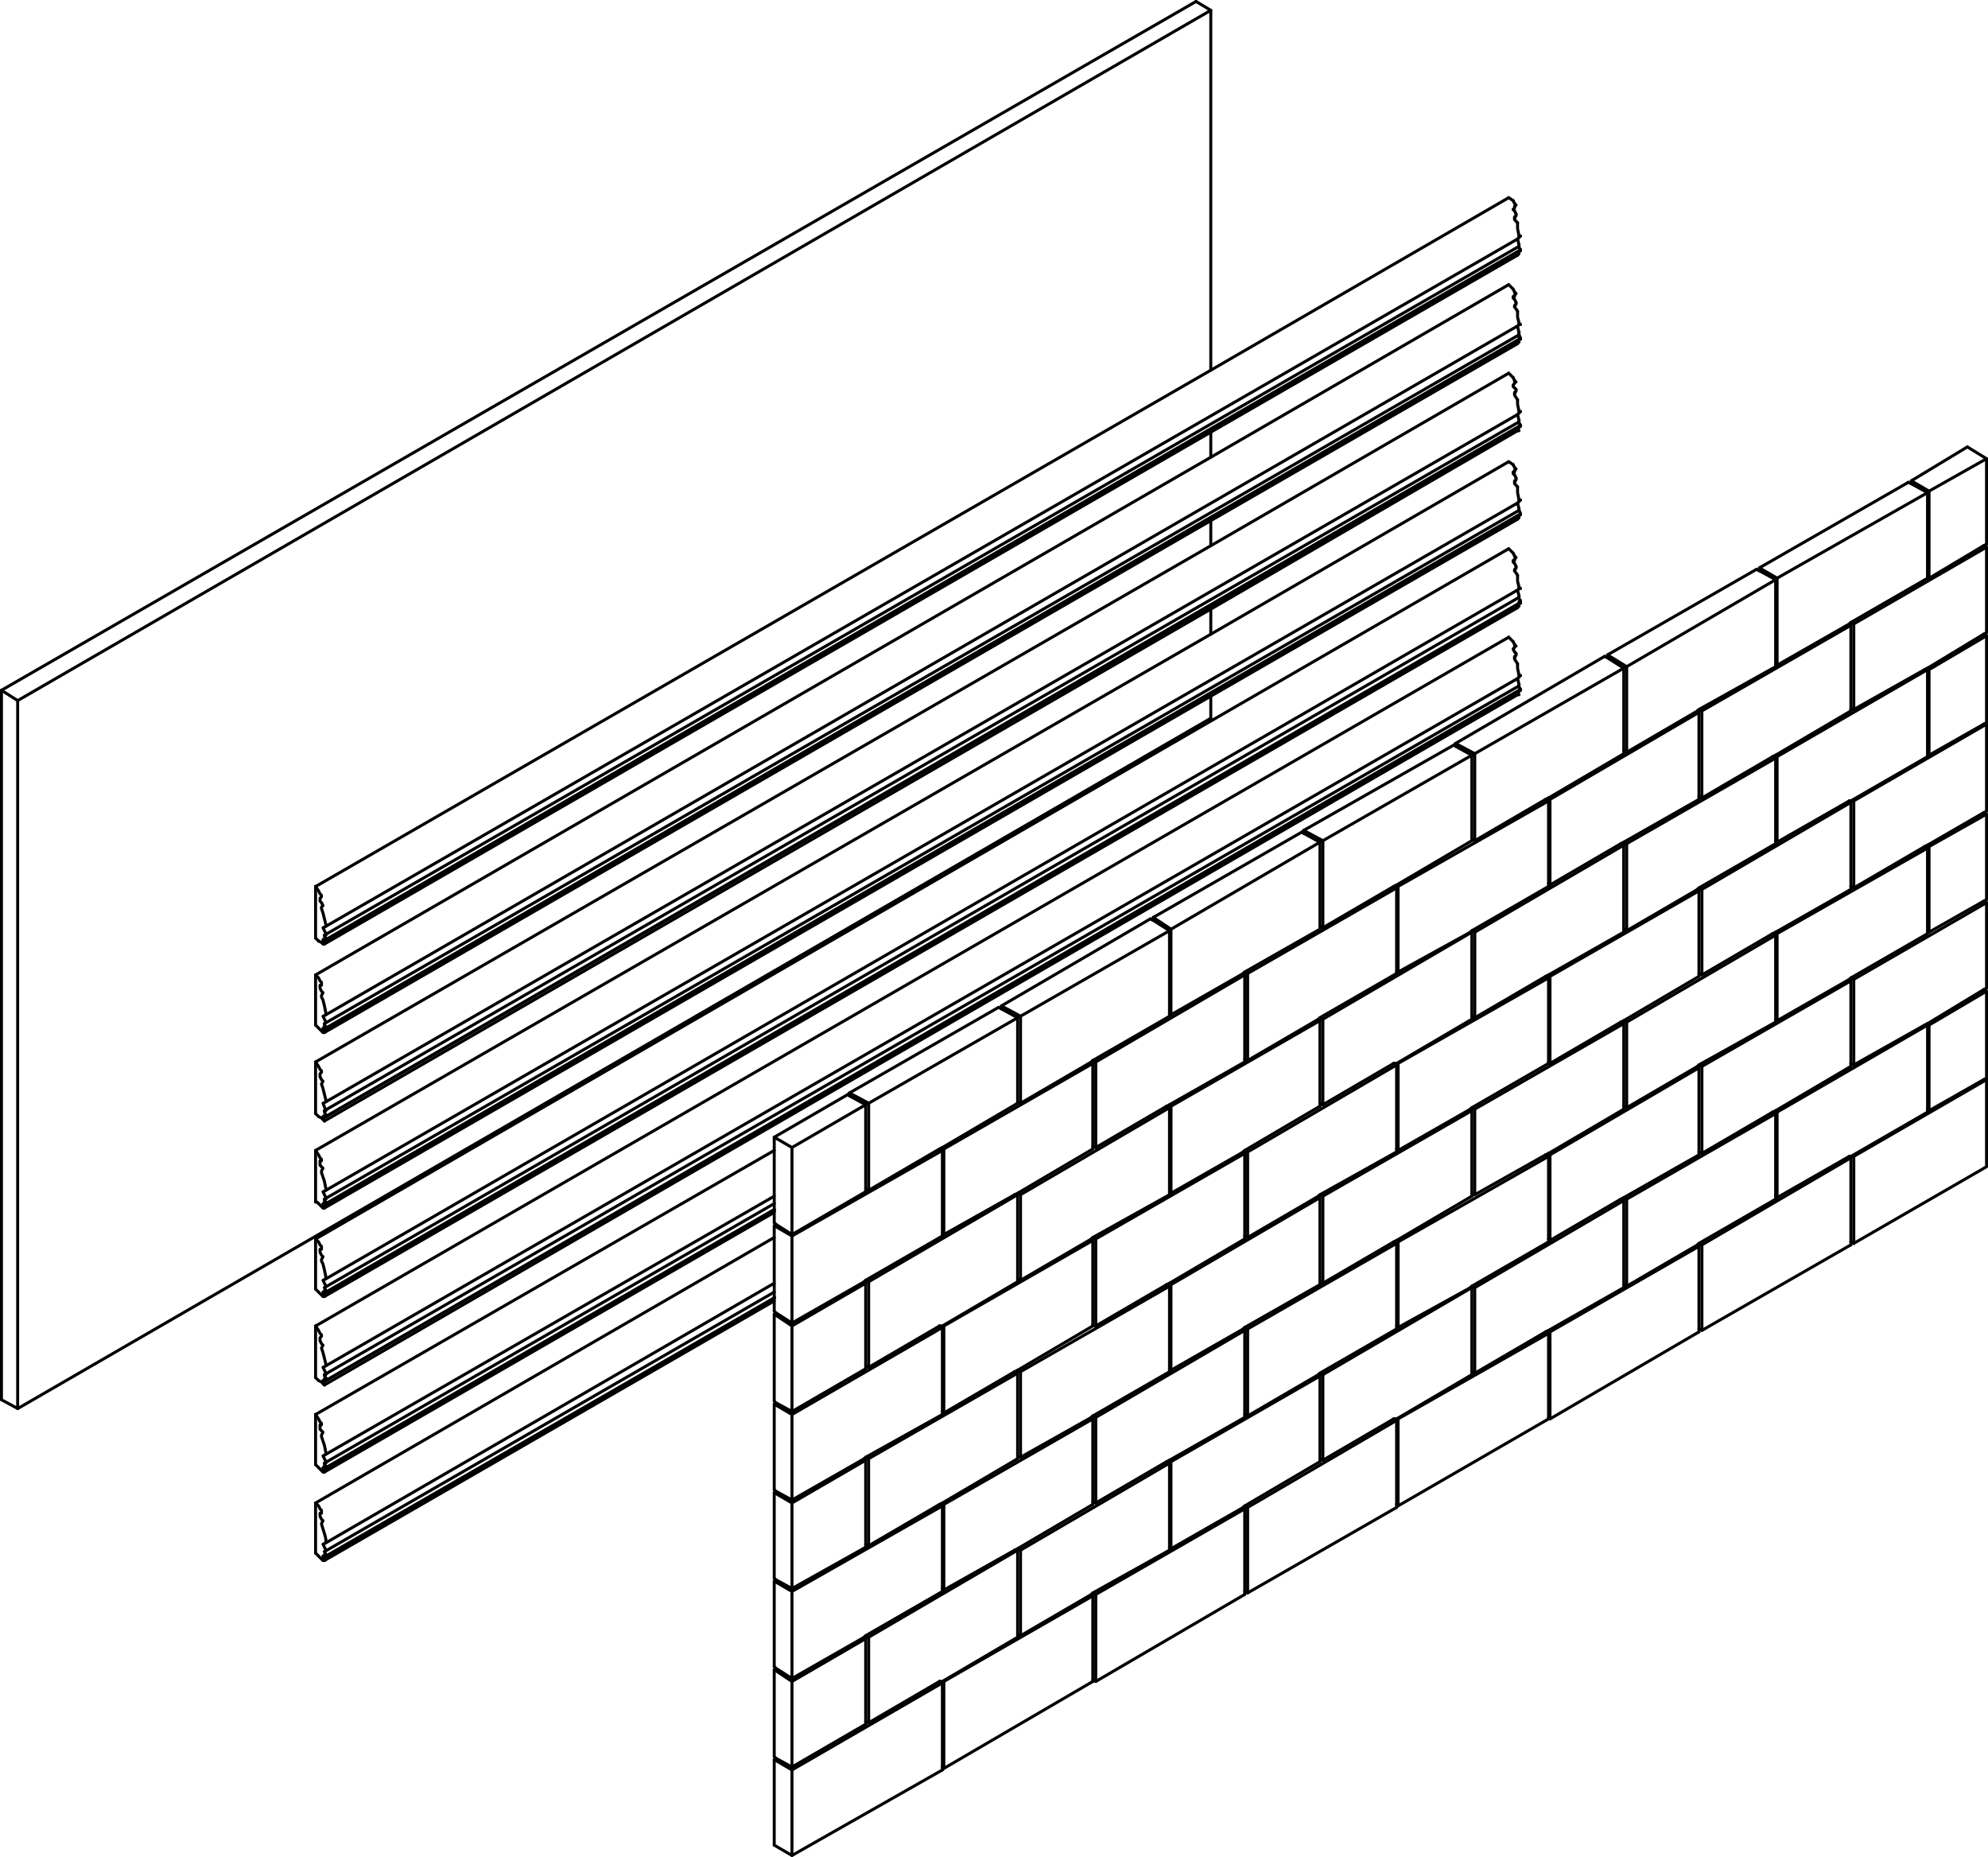 <svg id="tile_ex" data-name="tile ex" xmlns="http://www.w3.org/2000/svg" viewBox="0 0 354.34 330.95"><defs><style>.cls-1{fill:none;stroke:#000;stroke-linecap:round;stroke-linejoin:round;stroke-width:0.53px;}</style></defs><line class="cls-1" x1="141.16" y1="267.33" x2="141.16" y2="252.09"/><polyline class="cls-1" points="167.45 236.31 167.97 236.58 141.16 252.09"/><polyline class="cls-1" points="138 265.49 138 250.25 141.16 252.09"/><line class="cls-1" x1="138.27" y1="249.98" x2="138.01" y2="250.25"/><line class="cls-1" x1="195.31" y1="236.31" x2="195.31" y2="220.8"/><polyline class="cls-1" points="221.6 205.29 221.86 205.56 195.31 220.8"/><line class="cls-1" x1="194.78" y1="236.05" x2="195.31" y2="236.31"/><line class="cls-1" x1="194.78" y1="220.54" x2="195.31" y2="220.8"/><line class="cls-1" x1="168.23" y1="251.82" x2="168.23" y2="236.31"/><polyline class="cls-1" points="194.52 220.8 194.78 221.07 168.24 236.31"/><line class="cls-1" x1="167.97" y1="251.56" x2="168.23" y2="251.82"/><line class="cls-1" x1="167.97" y1="236.31" x2="168.23" y2="236.31"/><line class="cls-1" x1="276.27" y1="189.52" x2="276.27" y2="174.01"/><polyline class="cls-1" points="302.56 158.5 302.82 158.77 276.27 174.01"/><line class="cls-1" x1="276.01" y1="189.26" x2="276.27" y2="189.52"/><line class="cls-1" x1="276.01" y1="173.75" x2="276.27" y2="174.01"/><line class="cls-1" x1="222.38" y1="220.54" x2="222.38" y2="205.3"/><polyline class="cls-1" points="248.41 189.52 248.93 189.79 222.38 205.3"/><line class="cls-1" x1="221.86" y1="220.28" x2="222.38" y2="220.54"/><line class="cls-1" x1="221.86" y1="205.03" x2="222.38" y2="205.3"/><line class="cls-1" x1="330.42" y1="158.24" x2="330.42" y2="142.73"/><polyline class="cls-1" points="353.55 129.06 354.08 129.06 330.42 142.73"/><line class="cls-1" x1="354.08" y1="144.57" x2="354.08" y2="129.07"/><line class="cls-1" x1="329.9" y1="157.98" x2="330.42" y2="158.24"/><line class="cls-1" x1="329.9" y1="142.73" x2="330.42" y2="142.73"/><line class="cls-1" x1="249.2" y1="205.03" x2="249.2" y2="189.52"/><polyline class="cls-1" points="275.48 174.01 276.01 174.28 249.2 189.52"/><line class="cls-1" x1="248.93" y1="204.77" x2="249.2" y2="205.03"/><line class="cls-1" x1="248.93" y1="189.52" x2="249.2" y2="189.52"/><line class="cls-1" x1="303.35" y1="173.75" x2="303.35" y2="158.51"/><polyline class="cls-1" points="329.63 142.73 329.9 143 303.35 158.51"/><line class="cls-1" x1="302.82" y1="173.49" x2="303.35" y2="173.75"/><line class="cls-1" x1="302.82" y1="158.24" x2="303.35" y2="158.51"/><line class="cls-1" x1="316.75" y1="150.09" x2="316.75" y2="134.85"/><polyline class="cls-1" points="343.04 119.34 343.56 119.34 316.75 134.85"/><line class="cls-1" x1="316.49" y1="149.83" x2="316.75" y2="150.09"/><line class="cls-1" x1="316.49" y1="134.59" x2="316.75" y2="134.85"/><line class="cls-1" x1="262.87" y1="181.38" x2="262.87" y2="166.13"/><polyline class="cls-1" points="288.89 150.36 289.42 150.62 262.87 166.13"/><line class="cls-1" x1="262.34" y1="181.11" x2="262.87" y2="181.38"/><line class="cls-1" x1="262.34" y1="165.87" x2="262.87" y2="166.13"/><line class="cls-1" x1="235.79" y1="196.88" x2="235.79" y2="181.64"/><polyline class="cls-1" points="262.08 166.13 262.34 166.13 235.79 181.64"/><line class="cls-1" x1="235.26" y1="196.62" x2="235.79" y2="196.88"/><line class="cls-1" x1="235.26" y1="181.38" x2="235.79" y2="181.64"/><line class="cls-1" x1="208.72" y1="212.66" x2="208.72" y2="197.15"/><polyline class="cls-1" points="235 181.64 235.26 181.9 208.72 197.15"/><line class="cls-1" x1="208.45" y1="212.39" x2="208.72" y2="212.66"/><line class="cls-1" x1="208.45" y1="196.88" x2="208.72" y2="197.15"/><line class="cls-1" x1="181.9" y1="228.17" x2="181.9" y2="212.92"/><polyline class="cls-1" points="207.93 197.15 208.45 197.41 181.9 212.92"/><line class="cls-1" x1="181.38" y1="227.9" x2="181.9" y2="228.17"/><line class="cls-1" x1="181.38" y1="212.66" x2="181.9" y2="212.92"/><line class="cls-1" x1="289.94" y1="165.87" x2="289.94" y2="150.36"/><polyline class="cls-1" points="315.96 134.85 316.49 135.11 289.94 150.36"/><line class="cls-1" x1="289.42" y1="165.6" x2="289.94" y2="165.87"/><line class="cls-1" x1="289.42" y1="150.1" x2="289.94" y2="150.36"/><line class="cls-1" x1="343.83" y1="134.59" x2="343.83" y2="119.34"/><polyline class="cls-1" points="353.55 113.03 354.08 113.3 343.83 119.34"/><line class="cls-1" x1="354.08" y1="128.8" x2="354.08" y2="113.29"/><line class="cls-1" x1="343.56" y1="134.32" x2="343.83" y2="134.59"/><line class="cls-1" x1="343.56" y1="119.08" x2="343.83" y2="119.34"/><line class="cls-1" x1="141.16" y1="251.56" x2="141.16" y2="236.31"/><polyline class="cls-1" points="154.04 228.43 154.3 228.69 141.16 236.31"/><line class="cls-1" x1="138" y1="249.72" x2="138" y2="234.21"/><line class="cls-1" x1="141.16" y1="251.56" x2="154.3" y2="243.94"/><polyline class="cls-1" points="141.16 236.31 138 234.21 138.27 233.95"/><line class="cls-1" x1="154.83" y1="243.67" x2="154.83" y2="228.43"/><polyline class="cls-1" points="180.85 212.92 181.38 212.92 154.83 228.43"/><line class="cls-1" x1="154.3" y1="243.41" x2="154.83" y2="243.68"/><line class="cls-1" x1="154.3" y1="228.17" x2="154.83" y2="228.43"/><line class="cls-1" x1="57.83" y1="262.34" x2="57.57" y2="262.34"/><polyline class="cls-1" points="56.78 261.55 57.3 262.08 57.57 262.34"/><polyline class="cls-1" points="57.83 262.34 57.57 261.81 57.57 261.55 57.83 261.55"/><polyline class="cls-1" points="58.09 261.55 58.09 261.29 57.83 261.02 57.83 260.76 58.09 260.76 58.09 260.5 57.57 259.45 58.09 259.18 58.09 258.92 57.83 257.61 57.57 256.82 57.3 256.03 57.3 255.77 57.57 255.24 57.3 254.98 57.04 254.72 57.04 253.93 57.3 253.93 57.3 253.66 57.04 253.4 56.78 252.88 56.25 252.09"/><polyline class="cls-1" points="56.25 261.02 56.52 261.29 56.78 261.55"/><line class="cls-1" x1="58.09" y1="259.18" x2="138" y2="213.18"/><line class="cls-1" x1="57.83" y1="260.76" x2="138" y2="214.5"/><line class="cls-1" x1="58.09" y1="261.55" x2="138" y2="215.55"/><line class="cls-1" x1="57.83" y1="261.55" x2="57.83" y2="261.29"/><line class="cls-1" x1="58.09" y1="261.81" x2="138" y2="215.81"/><line class="cls-1" x1="57.83" y1="262.34" x2="138" y2="216.07"/><line class="cls-1" x1="56.25" y1="252.09" x2="138" y2="205.03"/><line class="cls-1" x1="269.96" y1="85.96" x2="269.96" y2="85.69"/><line class="cls-1" x1="270.22" y1="85.17" x2="270.22" y2="85.43"/><line class="cls-1" x1="269.7" y1="82.8" x2="269.96" y2="83.33"/><polyline class="cls-1" points="269.96 83.85 270.23 83.59 269.96 83.33"/><line class="cls-1" x1="269.7" y1="84.38" x2="269.96" y2="84.64"/><line class="cls-1" x1="57.83" y1="215.29" x2="57.57" y2="215.29"/><polyline class="cls-1" points="269.96 85.96 269.96 86.22 270.49 86.75"/><line class="cls-1" x1="270.75" y1="89.11" x2="271.01" y2="89.11"/><polyline class="cls-1" points="56.78 214.5 57.3 215.02 57.57 215.29"/><line class="cls-1" x1="270.75" y1="90.69" x2="270.75" y2="90.95"/><polyline class="cls-1" points="57.83 215.28 57.57 215.02 57.57 214.5 57.83 214.5"/><polyline class="cls-1" points="58.09 214.5 58.09 214.23 57.83 213.97 57.83 213.71 58.09 213.71 58.09 213.44 57.57 212.39 58.09 212.13 58.09 211.87 57.83 210.55 57.57 209.76 57.3 208.98 57.3 208.71 57.57 208.19 57.3 207.93 57.04 207.66 57.04 206.87 57.3 206.87 57.3 206.61 57.04 206.35 56.78 205.82 56.25 205.03"/><polyline class="cls-1" points="56.25 214.23 56.52 214.23 56.78 214.5"/><polyline class="cls-1" points="270.49 86.75 270.49 87.8 270.75 89.11"/><line class="cls-1" x1="271.01" y1="89.11" x2="270.75" y2="89.37"/><line class="cls-1" x1="269.96" y1="84.64" x2="270.22" y2="85.17"/><line class="cls-1" x1="270.49" y1="89.64" x2="270.75" y2="90.69"/><line class="cls-1" x1="268.91" y1="82.28" x2="269.7" y2="82.8"/><polyline class="cls-1" points="269.96 83.85 269.96 84.12 269.7 84.12 269.7 84.38"/><line class="cls-1" x1="270.22" y1="85.43" x2="269.96" y2="85.96"/><polyline class="cls-1" points="270.75 90.95 271.01 91.48 271.01 91.74"/><polyline class="cls-1" points="270.49 92 270.75 92.27 270.49 92.53"/><line class="cls-1" x1="57.83" y1="214.5" x2="57.83" y2="214.23"/><line class="cls-1" x1="0.26" y1="123.02" x2="0.26" y2="249.46"/><line class="cls-1" x1="215.81" y1="128.01" x2="215.81" y2="124.07"/><line class="cls-1" x1="215.81" y1="113.03" x2="215.81" y2="108.56"/><line class="cls-1" x1="215.81" y1="97.26" x2="215.81" y2="92.79"/><line class="cls-1" x1="215.81" y1="81.49" x2="215.81" y2="77.02"/><line class="cls-1" x1="215.81" y1="65.98" x2="215.81" y2="1.84"/><polyline class="cls-1" points="0.26 123.02 3.15 124.86 3.15 251.03 0.26 249.46"/><line class="cls-1" x1="3.15" y1="251.04" x2="215.81" y2="128.01"/><line class="cls-1" x1="213.18" y1="0.26" x2="0.26" y2="123.02"/><polyline class="cls-1" points="3.15 124.86 215.81 1.84 213.18 0.26"/><line class="cls-1" x1="141.16" y1="299.14" x2="141.16" y2="283.63"/><polyline class="cls-1" points="167.44 268.12 167.97 268.38 141.16 283.63"/><polyline class="cls-1" points="138 297.04 138 281.79 141.16 283.63"/><line class="cls-1" x1="138.27" y1="281.53" x2="138" y2="281.79"/><line class="cls-1" x1="195.31" y1="267.86" x2="195.31" y2="252.61"/><polyline class="cls-1" points="221.59 236.84 221.86 237.1 195.31 252.61"/><line class="cls-1" x1="194.78" y1="267.6" x2="195.31" y2="267.86"/><line class="cls-1" x1="194.78" y1="252.35" x2="195.31" y2="252.61"/><line class="cls-1" x1="168.23" y1="283.37" x2="168.23" y2="268.12"/><polyline class="cls-1" points="194.52 252.61 194.78 252.88 168.23 268.12"/><line class="cls-1" x1="167.97" y1="283.1" x2="168.23" y2="283.37"/><line class="cls-1" x1="167.97" y1="267.86" x2="168.23" y2="268.12"/><line class="cls-1" x1="276.27" y1="221.07" x2="276.27" y2="205.82"/><polyline class="cls-1" points="302.56 190.05 302.82 190.31 276.27 205.82"/><line class="cls-1" x1="276.01" y1="220.81" x2="276.27" y2="221.07"/><line class="cls-1" x1="276.01" y1="205.56" x2="276.27" y2="205.82"/><line class="cls-1" x1="222.38" y1="252.35" x2="222.38" y2="236.84"/><polyline class="cls-1" points="248.41 221.33 248.93 221.59 222.38 236.84"/><line class="cls-1" x1="221.86" y1="252.09" x2="222.38" y2="252.35"/><line class="cls-1" x1="221.86" y1="236.58" x2="222.38" y2="236.84"/><line class="cls-1" x1="330.42" y1="189.79" x2="330.42" y2="174.54"/><polyline class="cls-1" points="353.55 160.61 354.08 160.87 330.42 174.54"/><line class="cls-1" x1="354.08" y1="176.12" x2="354.08" y2="160.87"/><line class="cls-1" x1="329.89" y1="189.53" x2="330.42" y2="189.79"/><line class="cls-1" x1="329.89" y1="174.28" x2="330.42" y2="174.54"/><line class="cls-1" x1="249.2" y1="236.58" x2="249.2" y2="221.33"/><polyline class="cls-1" points="275.48 205.82 276.01 206.09 249.2 221.33"/><line class="cls-1" x1="248.93" y1="236.32" x2="249.2" y2="236.58"/><line class="cls-1" x1="248.93" y1="221.07" x2="249.2" y2="221.33"/><line class="cls-1" x1="303.35" y1="205.56" x2="303.35" y2="190.05"/><polyline class="cls-1" points="329.63 174.54 329.89 174.81 303.35 190.05"/><line class="cls-1" x1="302.82" y1="205.3" x2="303.35" y2="205.56"/><line class="cls-1" x1="302.82" y1="189.79" x2="303.35" y2="190.05"/><line class="cls-1" x1="330.42" y1="221.6" x2="330.42" y2="206.09"/><polyline class="cls-1" points="353.55 192.42 354.08 192.42 330.42 206.09"/><polyline class="cls-1" points="330.42 221.59 354.08 207.93 354.08 192.42"/><line class="cls-1" x1="329.89" y1="221.33" x2="330.42" y2="221.6"/><line class="cls-1" x1="329.89" y1="206.09" x2="330.42" y2="206.09"/><line class="cls-1" x1="141.16" y1="330.68" x2="141.16" y2="315.44"/><polyline class="cls-1" points="167.44 299.67 167.97 299.93 141.16 315.44"/><line class="cls-1" x1="138" y1="328.84" x2="138" y2="313.6"/><polyline class="cls-1" points="167.97 315.44 141.16 330.68 138 328.84"/><polyline class="cls-1" points="141.16 315.44 138 313.6 138.27 313.33"/><line class="cls-1" x1="303.35" y1="237.1" x2="303.35" y2="221.86"/><polyline class="cls-1" points="329.63 206.09 329.89 206.35 303.35 221.86"/><polyline class="cls-1" points="329.89 221.86 303.35 237.1 302.82 236.84"/><line class="cls-1" x1="302.82" y1="221.6" x2="303.35" y2="221.86"/><line class="cls-1" x1="269.96" y1="54.68" x2="269.96" y2="54.41"/><line class="cls-1" x1="270.22" y1="53.89" x2="270.22" y2="54.15"/><line class="cls-1" x1="269.7" y1="51.52" x2="269.96" y2="52.05"/><polyline class="cls-1" points="269.96 52.57 270.23 52.31 269.96 52.05"/><line class="cls-1" x1="269.7" y1="53.1" x2="269.96" y2="53.36"/><line class="cls-1" x1="57.83" y1="184.01" x2="57.57" y2="184.01"/><line class="cls-1" x1="269.96" y1="54.68" x2="270.49" y2="55.47"/><line class="cls-1" x1="270.75" y1="57.57" x2="271.01" y2="57.83"/><polyline class="cls-1" points="56.78 183.22 57.3 183.74 57.57 184.01"/><line class="cls-1" x1="270.75" y1="59.41" x2="270.75" y2="59.14"/><polyline class="cls-1" points="57.83 184 57.83 183.74 57.57 183.48 57.57 183.22 57.83 183.22"/><polyline class="cls-1" points="58.09 183.22 58.09 182.95 57.83 182.69 57.83 182.43 58.09 182.16 57.57 181.11 58.09 180.85 58.09 180.59 57.83 179.27 57.57 178.22 57.3 177.7 57.3 177.43 57.57 176.91 57.3 176.65 57.04 176.12 57.04 175.59 57.3 175.59 57.3 175.07 57.04 174.81 56.78 174.28 56.25 173.75"/><polyline class="cls-1" points="56.25 182.69 56.52 182.95 56.78 183.22"/><polyline class="cls-1" points="270.49 55.47 270.49 56.52 270.75 57.57"/><line class="cls-1" x1="271.01" y1="57.83" x2="270.75" y2="57.83"/><line class="cls-1" x1="269.96" y1="53.36" x2="270.22" y2="53.89"/><line class="cls-1" x1="270.49" y1="58.09" x2="270.75" y2="59.41"/><line class="cls-1" x1="268.91" y1="50.73" x2="269.7" y2="51.52"/><polyline class="cls-1" points="269.96 52.57 269.96 52.84 269.7 52.84 269.7 53.1"/><line class="cls-1" x1="270.22" y1="54.15" x2="269.96" y2="54.68"/><polyline class="cls-1" points="270.75 59.67 271.01 60.2 271.01 60.46"/><polyline class="cls-1" points="270.49 60.72 270.75 60.98 270.49 60.98 270.49 61.25"/><line class="cls-1" x1="57.83" y1="183.22" x2="57.83" y2="182.95"/><line class="cls-1" x1="269.96" y1="117.24" x2="269.96" y2="116.98"/><line class="cls-1" x1="270.22" y1="116.45" x2="270.22" y2="116.71"/><line class="cls-1" x1="269.7" y1="114.35" x2="269.96" y2="114.87"/><polyline class="cls-1" points="269.96 115.14 270.23 115.14 269.96 114.87"/><line class="cls-1" x1="269.7" y1="115.66" x2="269.96" y2="116.19"/><line class="cls-1" x1="57.83" y1="246.83" x2="57.57" y2="246.57"/><polyline class="cls-1" points="269.96 117.24 269.96 117.5 270.49 118.29"/><line class="cls-1" x1="270.75" y1="120.39" x2="271.01" y2="120.39"/><polyline class="cls-1" points="56.78 246.04 57.3 246.3 57.57 246.57"/><line class="cls-1" x1="270.75" y1="121.97" x2="270.75" y2="122.23"/><polyline class="cls-1" points="57.83 246.83 57.83 246.57 57.57 246.3 57.57 246.04 57.83 246.04 57.83 245.78"/><polyline class="cls-1" points="58.09 246.04 58.09 245.52 57.83 245.25 57.83 244.99 58.09 244.99 58.09 244.73 57.57 243.68 58.09 243.41 58.09 243.15 57.57 241.05 57.3 240.26 57.57 239.73 57.3 239.47 57.04 238.94 57.04 238.42 57.3 238.16 57.3 237.89 57.04 237.63 56.78 237.1 56.25 236.31"/><polyline class="cls-1" points="56.25 245.52 56.52 245.78 56.78 246.04"/><polyline class="cls-1" points="270.49 118.29 270.49 119.08 270.75 120.39"/><line class="cls-1" x1="271.01" y1="120.39" x2="270.75" y2="120.66"/><line class="cls-1" x1="269.96" y1="116.19" x2="270.22" y2="116.45"/><line class="cls-1" x1="270.49" y1="120.92" x2="270.75" y2="121.97"/><line class="cls-1" x1="268.91" y1="113.56" x2="269.7" y2="114.35"/><polyline class="cls-1" points="269.96 115.14 269.96 115.4 269.7 115.66"/><line class="cls-1" x1="270.22" y1="116.71" x2="269.96" y2="117.24"/><polyline class="cls-1" points="270.75 122.23 270.75 122.5 271.01 122.76 271.01 123.02"/><polyline class="cls-1" points="270.49 123.55 270.75 123.81 270.49 123.81"/><line class="cls-1" x1="57.83" y1="246.04" x2="57.83" y2="245.78"/><line class="cls-1" x1="57.83" y1="246.83" x2="270.49" y2="123.81"/><line class="cls-1" x1="56.25" y1="236.32" x2="268.91" y2="113.56"/><line class="cls-1" x1="222.38" y1="283.89" x2="222.38" y2="268.65"/><polyline class="cls-1" points="248.41 252.88 248.93 253.14 222.38 268.65"/><polyline class="cls-1" points="248.93 268.65 222.38 283.89 221.86 283.63"/><line class="cls-1" x1="221.86" y1="268.38" x2="222.38" y2="268.65"/><line class="cls-1" x1="276.27" y1="252.88" x2="276.27" y2="237.37"/><polyline class="cls-1" points="302.56 221.86 302.82 222.12 276.27 237.37"/><polyline class="cls-1" points="302.82 237.37 276.27 252.88 276.01 252.61"/><line class="cls-1" x1="276.01" y1="237.1" x2="276.27" y2="237.37"/><line class="cls-1" x1="168.23" y1="315.17" x2="168.23" y2="299.67"/><polyline class="cls-1" points="194.52 284.16 194.78 284.42 168.23 299.67"/><polyline class="cls-1" points="194.78 299.67 168.23 315.17 167.97 314.91"/><line class="cls-1" x1="167.97" y1="299.66" x2="168.23" y2="299.66"/><line class="cls-1" x1="195.31" y1="299.66" x2="195.31" y2="284.16"/><polyline class="cls-1" points="221.59 268.65 221.86 268.91 195.31 284.16"/><polyline class="cls-1" points="221.86 284.16 195.31 299.67 194.78 299.4"/><line class="cls-1" x1="194.78" y1="283.89" x2="195.31" y2="284.16"/><line class="cls-1" x1="249.19" y1="268.38" x2="249.19" y2="252.88"/><polyline class="cls-1" points="275.48 237.37 276.01 237.63 249.19 252.88"/><polyline class="cls-1" points="276.01 252.88 249.19 268.38 248.93 268.12"/><line class="cls-1" x1="248.93" y1="252.87" x2="249.19" y2="252.87"/><line class="cls-1" x1="141.16" y1="235.79" x2="141.16" y2="220.28"/><polyline class="cls-1" points="167.44 204.77 167.97 205.03 141.16 220.28 138 218.44 138.27 218.18"/><line class="cls-1" x1="195.31" y1="204.51" x2="195.31" y2="189.26"/><polyline class="cls-1" points="221.59 173.49 221.86 173.75 195.31 189.26"/><line class="cls-1" x1="194.78" y1="204.24" x2="195.31" y2="204.51"/><line class="cls-1" x1="194.78" y1="189" x2="195.31" y2="189.26"/><line class="cls-1" x1="168.23" y1="220.02" x2="168.23" y2="204.77"/><polyline class="cls-1" points="194.52 189.26 194.78 189.53 168.23 204.77"/><line class="cls-1" x1="167.97" y1="220.02" x2="168.23" y2="220.02"/><line class="cls-1" x1="167.97" y1="204.51" x2="168.23" y2="204.77"/><line class="cls-1" x1="276.27" y1="157.72" x2="276.27" y2="142.47"/><polyline class="cls-1" points="302.56 126.7 302.82 126.96 276.27 142.47"/><line class="cls-1" x1="276.01" y1="157.46" x2="276.27" y2="157.72"/><line class="cls-1" x1="276.01" y1="142.21" x2="276.27" y2="142.47"/><line class="cls-1" x1="222.38" y1="189" x2="222.38" y2="173.49"/><polyline class="cls-1" points="248.41 157.98 248.93 158.24 222.38 173.49"/><line class="cls-1" x1="221.86" y1="188.74" x2="222.38" y2="189"/><line class="cls-1" x1="221.86" y1="173.23" x2="222.38" y2="173.49"/><line class="cls-1" x1="330.42" y1="126.44" x2="330.42" y2="111.19"/><polyline class="cls-1" points="353.55 97.26 354.08 97.52 330.42 111.19"/><line class="cls-1" x1="354.08" y1="112.77" x2="354.08" y2="97.52"/><line class="cls-1" x1="329.89" y1="126.44" x2="330.42" y2="126.44"/><line class="cls-1" x1="329.89" y1="110.93" x2="330.42" y2="111.19"/><line class="cls-1" x1="249.19" y1="173.23" x2="249.19" y2="157.98"/><polyline class="cls-1" points="275.48 142.47 276.01 142.74 249.19 157.98"/><line class="cls-1" x1="248.93" y1="173.23" x2="249.19" y2="173.23"/><line class="cls-1" x1="248.93" y1="157.72" x2="249.19" y2="157.98"/><line class="cls-1" x1="303.34" y1="142.21" x2="303.34" y2="126.7"/><polyline class="cls-1" points="329.63 111.19 329.89 111.45 303.34 126.7"/><line class="cls-1" x1="302.82" y1="141.95" x2="303.34" y2="142.21"/><line class="cls-1" x1="302.82" y1="126.44" x2="303.34" y2="126.7"/><line class="cls-1" x1="269.96" y1="70.18" x2="269.96" y2="69.92"/><line class="cls-1" x1="270.22" y1="69.4" x2="270.22" y2="69.66"/><line class="cls-1" x1="269.7" y1="67.29" x2="269.96" y2="67.82"/><polyline class="cls-1" points="269.96 68.08 270.22 68.08 269.96 67.82"/><line class="cls-1" x1="269.7" y1="68.87" x2="269.96" y2="69.13"/><line class="cls-1" x1="57.83" y1="199.78" x2="57.57" y2="199.51"/><polyline class="cls-1" points="269.96 70.19 269.96 70.45 270.49 71.24"/><line class="cls-1" x1="270.75" y1="73.34" x2="271.01" y2="73.34"/><polyline class="cls-1" points="56.78 198.99 57.3 199.25 57.57 199.51"/><line class="cls-1" x1="270.75" y1="74.92" x2="270.75" y2="75.18"/><polyline class="cls-1" points="57.83 199.78 57.83 199.51 57.57 199.25 57.57 198.99 57.83 198.99"/><polyline class="cls-1" points="58.09 198.99 58.09 198.72 57.83 198.2 57.83 197.94 58.09 197.94 57.57 196.62 58.09 196.36 58.09 196.1 57.83 195.04 57.57 193.99 57.3 193.21 57.57 192.68 57.3 192.42 57.04 191.89 57.04 191.37 57.3 191.1 57.3 190.84 57.04 190.58 56.78 190.05 56.25 189.26"/><polyline class="cls-1" points="56.25 198.46 56.52 198.73 56.78 198.99"/><polyline class="cls-1" points="270.49 71.24 270.49 72.03 270.75 73.34"/><line class="cls-1" x1="271.01" y1="73.34" x2="270.75" y2="73.6"/><line class="cls-1" x1="269.96" y1="69.13" x2="270.22" y2="69.4"/><line class="cls-1" x1="270.49" y1="73.86" x2="270.75" y2="74.92"/><line class="cls-1" x1="268.91" y1="66.5" x2="269.7" y2="67.29"/><polyline class="cls-1" points="269.96 68.08 269.96 68.34 269.7 68.61 269.7 68.87"/><line class="cls-1" x1="270.22" y1="69.66" x2="269.96" y2="70.18"/><polyline class="cls-1" points="270.75 75.18 270.75 75.44 271.01 75.7 271.01 75.97"/><polyline class="cls-1" points="270.49 76.49 270.75 76.76 270.49 76.76"/><line class="cls-1" x1="57.83" y1="198.99" x2="57.83" y2="198.73"/><line class="cls-1" x1="316.75" y1="181.9" x2="316.75" y2="166.39"/><polyline class="cls-1" points="343.04 150.88 343.56 151.15 316.75 166.39"/><line class="cls-1" x1="316.49" y1="181.64" x2="316.75" y2="181.9"/><line class="cls-1" x1="316.49" y1="166.13" x2="316.75" y2="166.39"/><line class="cls-1" x1="262.86" y1="212.92" x2="262.86" y2="197.67"/><polyline class="cls-1" points="288.89 182.16 289.41 182.43 262.86 197.67"/><line class="cls-1" x1="262.34" y1="212.92" x2="262.86" y2="212.92"/><line class="cls-1" x1="262.34" y1="197.41" x2="262.86" y2="197.67"/><line class="cls-1" x1="235.79" y1="228.69" x2="235.79" y2="213.18"/><polyline class="cls-1" points="262.07 197.67 262.34 197.94 235.79 213.18"/><line class="cls-1" x1="235.26" y1="228.43" x2="235.79" y2="228.69"/><line class="cls-1" x1="235.26" y1="212.92" x2="235.79" y2="213.18"/><line class="cls-1" x1="208.71" y1="244.2" x2="208.71" y2="228.95"/><polyline class="cls-1" points="235 213.18 235.26 213.45 208.71 228.96"/><line class="cls-1" x1="208.45" y1="243.94" x2="208.71" y2="244.2"/><line class="cls-1" x1="208.45" y1="228.69" x2="208.71" y2="228.96"/><line class="cls-1" x1="181.9" y1="259.71" x2="181.9" y2="244.46"/><polyline class="cls-1" points="207.92 228.96 208.45 229.22 181.9 244.46"/><line class="cls-1" x1="181.38" y1="259.71" x2="181.9" y2="259.71"/><line class="cls-1" x1="181.38" y1="244.2" x2="181.9" y2="244.46"/><line class="cls-1" x1="289.94" y1="197.41" x2="289.94" y2="182.17"/><polyline class="cls-1" points="315.96 166.39 316.49 166.66 289.94 182.16"/><line class="cls-1" x1="289.41" y1="197.15" x2="289.94" y2="197.41"/><line class="cls-1" x1="289.41" y1="181.9" x2="289.94" y2="182.17"/><line class="cls-1" x1="343.83" y1="166.13" x2="343.83" y2="150.88"/><polyline class="cls-1" points="353.55 144.84 354.08 145.1 343.82 150.88"/><line class="cls-1" x1="354.08" y1="160.35" x2="354.08" y2="145.1"/><line class="cls-1" x1="343.56" y1="166.13" x2="343.83" y2="166.13"/><line class="cls-1" x1="343.56" y1="150.62" x2="343.83" y2="150.89"/><line class="cls-1" x1="141.16" y1="283.11" x2="141.16" y2="267.86"/><polyline class="cls-1" points="154.04 259.97 154.3 260.24 141.16 267.86"/><line class="cls-1" x1="138" y1="281.27" x2="138" y2="266.02"/><line class="cls-1" x1="141.16" y1="283.11" x2="154.3" y2="275.75"/><polyline class="cls-1" points="141.16 267.86 138 266.02 138.26 265.76"/><line class="cls-1" x1="154.82" y1="275.48" x2="154.82" y2="259.97"/><polyline class="cls-1" points="180.85 244.46 181.37 244.73 154.82 259.97"/><line class="cls-1" x1="154.3" y1="275.22" x2="154.82" y2="275.48"/><line class="cls-1" x1="154.3" y1="259.71" x2="154.82" y2="259.97"/><polyline class="cls-1" points="316.75 118.55 316.75 103.04 343.56 87.8"/><line class="cls-1" x1="313.59" y1="101.73" x2="313.59" y2="101.2"/><line class="cls-1" x1="316.49" y1="118.29" x2="316.75" y2="118.55"/><polyline class="cls-1" points="316.75 103.04 313.6 101.2 340.14 85.96"/><polyline class="cls-1" points="262.86 149.83 262.86 134.32 289.41 119.08"/><line class="cls-1" x1="259.44" y1="133.01" x2="259.44" y2="132.48"/><line class="cls-1" x1="262.34" y1="149.57" x2="262.86" y2="149.83"/><polyline class="cls-1" points="262.86 134.32 259.44 132.49 285.99 116.98"/><polyline class="cls-1" points="235.79 165.34 235.79 149.83 262.34 134.59"/><line class="cls-1" x1="232.37" y1="148.52" x2="232.37" y2="147.99"/><line class="cls-1" x1="235.26" y1="165.08" x2="235.79" y2="165.34"/><polyline class="cls-1" points="235.79 149.83 232.37 147.99 259.18 132.75"/><polyline class="cls-1" points="208.71 180.85 208.71 165.61 235.26 150.1"/><line class="cls-1" x1="205.56" y1="164.03" x2="205.56" y2="163.5"/><line class="cls-1" x1="208.45" y1="180.59" x2="208.72" y2="180.85"/><polyline class="cls-1" points="208.72 165.6 205.56 163.5 232.11 148.25"/><polyline class="cls-1" points="181.9 196.62 181.9 181.11 208.45 165.87"/><line class="cls-1" x1="178.49" y1="179.8" x2="178.49" y2="179.27"/><line class="cls-1" x1="181.38" y1="196.36" x2="181.9" y2="196.62"/><polyline class="cls-1" points="181.9 181.11 178.49 179.27 205.03 163.76"/><polyline class="cls-1" points="289.94 134.06 289.94 118.81 316.49 103.31"/><line class="cls-1" x1="286.52" y1="117.24" x2="286.52" y2="116.71"/><line class="cls-1" x1="289.41" y1="133.8" x2="289.94" y2="134.06"/><polyline class="cls-1" points="289.94 118.81 286.52 116.71 313.07 101.47"/><line class="cls-1" x1="343.83" y1="103.04" x2="343.83" y2="87.53"/><polyline class="cls-1" points="350.66 79.65 354.08 81.75 343.83 87.53"/><line class="cls-1" x1="340.67" y1="86.22" x2="340.67" y2="85.69"/><line class="cls-1" x1="354.08" y1="97" x2="354.08" y2="81.75"/><line class="cls-1" x1="343.56" y1="102.78" x2="343.83" y2="103.04"/><polyline class="cls-1" points="343.83 87.53 340.67 85.69 350.66 79.65"/><polyline class="cls-1" points="141.16 220.02 141.16 204.51 154.3 196.88"/><line class="cls-1" x1="141.16" y1="220.02" x2="154.3" y2="212.39"/><polyline class="cls-1" points="141.16 204.51 138 202.67 151.15 195.04"/><polyline class="cls-1" points="154.83 212.13 154.83 196.62 181.38 181.38"/><line class="cls-1" x1="151.41" y1="195.31" x2="151.41" y2="194.78"/><line class="cls-1" x1="154.3" y1="211.87" x2="154.83" y2="212.13"/><polyline class="cls-1" points="154.83 196.62 151.41 194.78 177.96 179.54"/><line class="cls-1" x1="316.75" y1="213.45" x2="316.75" y2="198.2"/><polyline class="cls-1" points="343.04 182.69 343.56 182.69 316.75 198.2"/><line class="cls-1" x1="316.49" y1="213.18" x2="316.75" y2="213.45"/><line class="cls-1" x1="316.49" y1="197.94" x2="316.75" y2="198.2"/><line class="cls-1" x1="262.86" y1="244.73" x2="262.86" y2="229.48"/><polyline class="cls-1" points="288.89 213.71 289.41 213.97 262.87 229.48"/><line class="cls-1" x1="262.34" y1="244.46" x2="262.86" y2="244.73"/><line class="cls-1" x1="262.34" y1="229.22" x2="262.86" y2="229.48"/><line class="cls-1" x1="235.79" y1="260.24" x2="235.79" y2="244.99"/><polyline class="cls-1" points="262.08 229.48 262.34 229.48 235.79 244.99"/><line class="cls-1" x1="235.26" y1="259.97" x2="235.79" y2="260.24"/><line class="cls-1" x1="235.26" y1="244.73" x2="235.79" y2="244.99"/><line class="cls-1" x1="208.71" y1="276.01" x2="208.71" y2="260.5"/><polyline class="cls-1" points="235 244.99 235.26 245.25 208.71 260.5"/><line class="cls-1" x1="208.45" y1="275.74" x2="208.71" y2="276.01"/><line class="cls-1" x1="208.45" y1="260.24" x2="208.71" y2="260.5"/><line class="cls-1" x1="181.9" y1="291.52" x2="181.9" y2="276.27"/><polyline class="cls-1" points="207.93 260.5 208.45 260.76 181.9 276.27"/><line class="cls-1" x1="181.38" y1="291.25" x2="181.9" y2="291.52"/><line class="cls-1" x1="181.38" y1="276.01" x2="181.9" y2="276.27"/><line class="cls-1" x1="289.94" y1="229.22" x2="289.94" y2="213.71"/><polyline class="cls-1" points="315.96 198.2 316.49 198.46 289.94 213.71"/><line class="cls-1" x1="289.41" y1="228.95" x2="289.94" y2="229.22"/><line class="cls-1" x1="289.41" y1="213.45" x2="289.94" y2="213.71"/><line class="cls-1" x1="343.83" y1="197.94" x2="343.83" y2="182.69"/><polyline class="cls-1" points="353.55 176.38 354.08 176.65 343.83 182.69"/><line class="cls-1" x1="354.08" y1="192.15" x2="354.08" y2="176.65"/><line class="cls-1" x1="343.56" y1="197.67" x2="343.83" y2="197.94"/><line class="cls-1" x1="343.56" y1="182.43" x2="343.83" y2="182.69"/><line class="cls-1" x1="141.16" y1="314.91" x2="141.16" y2="299.67"/><polyline class="cls-1" points="154.04 291.78 154.3 292.04 141.16 299.67"/><line class="cls-1" x1="138" y1="313.07" x2="138" y2="297.56"/><line class="cls-1" x1="141.16" y1="314.91" x2="154.3" y2="307.29"/><polyline class="cls-1" points="141.16 299.67 138 297.56 138.27 297.3"/><line class="cls-1" x1="154.83" y1="307.03" x2="154.83" y2="291.78"/><polyline class="cls-1" points="180.85 276.27 181.38 276.27 154.83 291.78"/><line class="cls-1" x1="154.3" y1="306.76" x2="154.83" y2="307.03"/><line class="cls-1" x1="154.3" y1="291.52" x2="154.83" y2="291.78"/><line class="cls-1" x1="269.96" y1="38.9" x2="269.96" y2="38.64"/><line class="cls-1" x1="270.22" y1="38.12" x2="270.22" y2="38.38"/><line class="cls-1" x1="269.7" y1="35.75" x2="269.96" y2="36.28"/><polyline class="cls-1" points="269.96 36.8 270.22 36.54 269.96 36.28"/><line class="cls-1" x1="269.7" y1="37.33" x2="269.96" y2="37.59"/><line class="cls-1" x1="57.83" y1="168.23" x2="57.57" y2="168.23"/><polyline class="cls-1" points="269.96 38.9 269.96 39.17 270.49 39.69"/><line class="cls-1" x1="270.75" y1="42.06" x2="271.01" y2="42.06"/><polyline class="cls-1" points="56.78 167.71 57.3 167.97 57.57 168.23"/><line class="cls-1" x1="270.75" y1="43.64" x2="270.75" y2="43.9"/><polyline class="cls-1" points="57.83 168.23 57.57 167.97 57.57 167.44 57.83 167.71 57.83 167.44"/><polyline class="cls-1" points="58.09 167.44 58.09 167.18 57.83 166.92 57.83 166.66 58.09 166.66 58.09 166.39 57.57 165.34 58.09 165.08 58.09 164.82 57.57 162.71 57.3 161.93 57.3 161.66 57.57 161.4 57.3 160.87 57.04 160.61 57.04 160.08 57.3 159.82 57.3 159.56 57.04 159.3 56.78 158.77 56.25 157.98"/><polyline class="cls-1" points="56.25 167.18 56.52 167.44 56.78 167.71"/><polyline class="cls-1" points="270.49 39.69 270.49 40.74 270.75 42.06"/><line class="cls-1" x1="271.01" y1="42.06" x2="270.75" y2="42.32"/><line class="cls-1" x1="269.96" y1="37.59" x2="270.22" y2="38.12"/><line class="cls-1" x1="270.49" y1="42.58" x2="270.75" y2="43.64"/><line class="cls-1" x1="268.91" y1="35.22" x2="269.7" y2="35.75"/><polyline class="cls-1" points="269.96 36.8 269.96 37.06 269.7 37.33"/><line class="cls-1" x1="270.22" y1="38.38" x2="269.96" y2="38.9"/><polyline class="cls-1" points="270.75 43.9 270.75 44.16 271.01 44.42 271.01 44.69"/><polyline class="cls-1" points="270.49 45.21 270.75 45.21 270.49 45.48"/><line class="cls-1" x1="57.83" y1="167.71" x2="57.83" y2="167.44"/><line class="cls-1" x1="57.83" y1="278.11" x2="57.57" y2="278.11"/><polyline class="cls-1" points="56.78 277.32 57.3 277.85 57.57 278.11"/><polyline class="cls-1" points="57.83 278.11 57.83 277.85 57.57 277.58 57.57 277.32 57.83 277.32"/><path class="cls-1" d="M85.08,307.77v-.27l-.26-.52.26-.26-.52-1.06.52-.26v-.26c.1-.6-.73-2.66-.79-3.16l.27-.52-.27-.26-.26-.53v-.53h.26v-.52l-.26-.26-.26-.53-.53-.53" transform="translate(-26.99 -30.45)"/><polyline class="cls-1" points="56.25 276.8 56.52 277.06 56.78 277.32"/><line class="cls-1" x1="58.09" y1="274.96" x2="138" y2="228.69"/><line class="cls-1" x1="57.83" y1="276.53" x2="138" y2="230.27"/><line class="cls-1" x1="58.09" y1="277.32" x2="138" y2="231.32"/><line class="cls-1" x1="57.83" y1="277.32" x2="57.83" y2="277.06"/><line class="cls-1" x1="58.09" y1="277.58" x2="138" y2="231.32"/><line class="cls-1" x1="57.83" y1="278.11" x2="138" y2="231.85"/><line class="cls-1" x1="56.25" y1="267.86" x2="138" y2="220.54"/><line class="cls-1" x1="269.96" y1="101.73" x2="269.96" y2="101.47"/><line class="cls-1" x1="270.22" y1="100.94" x2="270.22" y2="101.2"/><line class="cls-1" x1="269.7" y1="98.57" x2="269.96" y2="99.1"/><polyline class="cls-1" points="269.96 99.63 270.22 99.36 269.96 99.1"/><line class="cls-1" x1="269.7" y1="100.15" x2="269.96" y2="100.41"/><line class="cls-1" x1="57.83" y1="231.06" x2="57.57" y2="231.06"/><line class="cls-1" x1="269.96" y1="101.73" x2="270.49" y2="102.52"/><line class="cls-1" x1="270.75" y1="104.62" x2="271.01" y2="104.88"/><polyline class="cls-1" points="56.78 230.27 57.3 230.79 57.57 231.06"/><line class="cls-1" x1="270.75" y1="106.2" x2="270.75" y2="106.46"/><polyline class="cls-1" points="57.83 231.06 57.83 230.79 57.57 230.53 57.57 230.27 57.83 230.27"/><polyline class="cls-1" points="58.09 230.27 58.09 230.01 57.83 229.48 58.09 229.22 57.57 228.17 58.09 227.9 58.09 227.64 57.83 226.33 57.57 225.28 57.3 224.75 57.3 224.49 57.57 223.96 57.3 223.7 57.04 223.17 57.04 222.65 57.3 222.65 57.3 222.12 57.04 221.86 56.78 221.33 56.25 220.81"/><polyline class="cls-1" points="56.25 229.74 56.52 230.01 56.78 230.27"/><polyline class="cls-1" points="270.49 102.52 270.49 103.57 270.75 104.62"/><line class="cls-1" x1="271.01" y1="104.88" x2="270.75" y2="104.88"/><line class="cls-1" x1="269.96" y1="100.41" x2="270.22" y2="100.94"/><line class="cls-1" x1="270.49" y1="105.15" x2="270.75" y2="106.2"/><line class="cls-1" x1="268.91" y1="97.79" x2="269.7" y2="98.57"/><polyline class="cls-1" points="269.96 99.63 269.96 99.89 269.7 99.89 269.7 100.15"/><line class="cls-1" x1="270.22" y1="101.2" x2="269.96" y2="101.73"/><polyline class="cls-1" points="270.75 106.46 270.75 106.72 271.01 106.99 271.01 107.51"/><polyline class="cls-1" points="270.49 107.77 270.75 108.04 270.49 108.04 270.49 108.3"/><line class="cls-1" x1="57.83" y1="230.27" x2="57.83" y2="230.01"/><line class="cls-1" x1="57.83" y1="231.06" x2="270.49" y2="108.3"/><line class="cls-1" x1="56.25" y1="220.81" x2="268.91" y2="97.79"/><line class="cls-1" x1="141.16" y1="267.33" x2="154.04" y2="259.97"/><line class="cls-1" x1="167.97" y1="252.09" x2="167.97" y2="236.58"/><polyline class="cls-1" points="138 265.49 138.27 265.75 141.16 267.33"/><line class="cls-1" x1="195.31" y1="236.31" x2="207.93" y2="228.95"/><line class="cls-1" x1="221.86" y1="220.8" x2="221.86" y2="205.56"/><line class="cls-1" x1="168.23" y1="251.82" x2="180.85" y2="244.46"/><line class="cls-1" x1="194.78" y1="236.31" x2="194.78" y2="221.07"/><line class="cls-1" x1="276.27" y1="189.52" x2="288.89" y2="182.16"/><line class="cls-1" x1="302.82" y1="174.01" x2="302.82" y2="158.77"/><line class="cls-1" x1="222.38" y1="220.54" x2="235" y2="213.18"/><line class="cls-1" x1="248.93" y1="205.3" x2="248.93" y2="189.79"/><line class="cls-1" x1="330.42" y1="158.24" x2="343.04" y2="150.88"/><line class="cls-1" x1="249.2" y1="205.03" x2="262.08" y2="197.67"/><line class="cls-1" x1="276.01" y1="189.52" x2="276.01" y2="174.28"/><line class="cls-1" x1="303.35" y1="173.75" x2="315.96" y2="166.39"/><line class="cls-1" x1="329.9" y1="158.51" x2="329.9" y2="143"/><line class="cls-1" x1="316.75" y1="150.09" x2="329.63" y2="142.73"/><line class="cls-1" x1="343.56" y1="134.85" x2="343.56" y2="119.34"/><line class="cls-1" x1="262.87" y1="181.38" x2="275.48" y2="174.02"/><line class="cls-1" x1="289.41" y1="166.13" x2="289.41" y2="150.62"/><line class="cls-1" x1="235.79" y1="196.88" x2="248.41" y2="189.52"/><line class="cls-1" x1="262.34" y1="181.64" x2="262.34" y2="166.13"/><line class="cls-1" x1="208.72" y1="212.66" x2="221.6" y2="205.3"/><line class="cls-1" x1="235.26" y1="197.15" x2="235.26" y2="181.9"/><line class="cls-1" x1="181.9" y1="228.17" x2="194.52" y2="220.81"/><line class="cls-1" x1="208.45" y1="212.92" x2="208.45" y2="197.41"/><line class="cls-1" x1="289.94" y1="165.87" x2="302.56" y2="158.51"/><line class="cls-1" x1="316.49" y1="150.36" x2="316.49" y2="135.11"/><polyline class="cls-1" points="343.83 134.59 353.55 129.07 354.08 128.8"/><line class="cls-1" x1="154.3" y1="243.94" x2="154.3" y2="228.69"/><polyline class="cls-1" points="138 249.72 138.27 249.98 141.16 251.56"/><line class="cls-1" x1="154.83" y1="243.68" x2="167.45" y2="236.32"/><line class="cls-1" x1="181.38" y1="228.43" x2="181.38" y2="212.92"/><line class="cls-1" x1="58.09" y1="261.81" x2="57.83" y2="261.55"/><line class="cls-1" x1="58.09" y1="214.76" x2="57.83" y2="214.5"/><polyline class="cls-1" points="58.09 212.13 270.49 89.64 270.75 89.37"/><line class="cls-1" x1="57.83" y1="213.71" x2="270.75" y2="90.95"/><polyline class="cls-1" points="58.09 214.5 270.75 91.74 271.01 91.74"/><polyline class="cls-1" points="58.09 214.76 270.49 92 270.75 92"/><polyline class="cls-1" points="57.83 215.29 215.81 124.07 270.49 92.53"/><polyline class="cls-1" points="56.25 205.03 215.81 113.03 268.91 82.28"/><line class="cls-1" x1="141.16" y1="299.14" x2="154.04" y2="291.78"/><line class="cls-1" x1="167.97" y1="283.63" x2="167.97" y2="268.38"/><polyline class="cls-1" points="138 297.04 138.27 297.3 141.16 299.14"/><line class="cls-1" x1="195.31" y1="267.86" x2="207.93" y2="260.5"/><line class="cls-1" x1="221.86" y1="252.61" x2="221.86" y2="237.1"/><line class="cls-1" x1="168.23" y1="283.37" x2="180.85" y2="276.27"/><line class="cls-1" x1="194.78" y1="268.12" x2="194.78" y2="252.88"/><line class="cls-1" x1="276.27" y1="221.07" x2="288.89" y2="213.71"/><line class="cls-1" x1="302.82" y1="205.82" x2="302.82" y2="190.31"/><line class="cls-1" x1="222.38" y1="252.35" x2="235" y2="244.99"/><line class="cls-1" x1="248.93" y1="236.84" x2="248.93" y2="221.6"/><line class="cls-1" x1="330.42" y1="189.79" x2="343.04" y2="182.69"/><line class="cls-1" x1="249.2" y1="236.58" x2="262.08" y2="229.48"/><line class="cls-1" x1="276.01" y1="221.33" x2="276.01" y2="206.09"/><line class="cls-1" x1="303.35" y1="205.56" x2="315.96" y2="198.2"/><line class="cls-1" x1="329.9" y1="190.05" x2="329.9" y2="174.81"/><line class="cls-1" x1="167.97" y1="315.44" x2="167.97" y2="299.93"/><line class="cls-1" x1="329.9" y1="221.86" x2="329.9" y2="206.35"/><line class="cls-1" x1="58.09" y1="183.48" x2="57.83" y2="183.22"/><polyline class="cls-1" points="58.09 180.85 270.49 58.09 270.75 57.83"/><polyline class="cls-1" points="57.83 182.43 270.75 59.67 270.75 59.41"/><polyline class="cls-1" points="58.09 183.22 270.75 60.46 271.01 60.46"/><polyline class="cls-1" points="58.09 183.48 270.49 60.72 270.75 60.46"/><polyline class="cls-1" points="57.83 184.01 215.81 92.79 270.49 61.25"/><polyline class="cls-1" points="56.25 173.75 215.81 81.49 268.91 50.73"/><polyline class="cls-1" points="58.09 246.04 57.83 246.04 57.83 245.78"/><polyline class="cls-1" points="58.09 243.41 270.49 120.92 270.75 120.66"/><line class="cls-1" x1="57.83" y1="244.99" x2="270.75" y2="122.23"/><polyline class="cls-1" points="58.09 246.04 270.75 123.02 271.01 123.02"/><polyline class="cls-1" points="58.09 246.04 270.49 123.55 270.75 123.28"/><line class="cls-1" x1="248.93" y1="268.65" x2="248.93" y2="253.14"/><line class="cls-1" x1="302.82" y1="237.37" x2="302.82" y2="222.12"/><line class="cls-1" x1="194.78" y1="299.67" x2="194.78" y2="284.42"/><line class="cls-1" x1="221.86" y1="284.16" x2="221.86" y2="268.91"/><line class="cls-1" x1="276.01" y1="252.88" x2="276.01" y2="237.63"/><line class="cls-1" x1="141.16" y1="235.79" x2="154.04" y2="228.43"/><line class="cls-1" x1="167.97" y1="220.28" x2="167.97" y2="205.03"/><polyline class="cls-1" points="138 233.69 138.27 233.95 141.16 235.79"/><line class="cls-1" x1="195.31" y1="204.51" x2="207.93" y2="197.15"/><line class="cls-1" x1="221.86" y1="189.26" x2="221.86" y2="173.75"/><line class="cls-1" x1="168.23" y1="220.02" x2="180.85" y2="212.92"/><line class="cls-1" x1="194.78" y1="204.77" x2="194.78" y2="189.53"/><line class="cls-1" x1="276.27" y1="157.72" x2="288.89" y2="150.36"/><line class="cls-1" x1="302.82" y1="142.47" x2="302.82" y2="126.96"/><line class="cls-1" x1="222.38" y1="189" x2="235" y2="181.64"/><line class="cls-1" x1="248.93" y1="173.49" x2="248.93" y2="158.25"/><line class="cls-1" x1="330.42" y1="126.44" x2="343.04" y2="119.34"/><line class="cls-1" x1="249.2" y1="173.23" x2="262.08" y2="166.13"/><line class="cls-1" x1="276.01" y1="157.98" x2="276.01" y2="142.74"/><line class="cls-1" x1="303.35" y1="142.21" x2="315.96" y2="134.85"/><line class="cls-1" x1="329.9" y1="126.7" x2="329.9" y2="111.46"/><line class="cls-1" x1="58.09" y1="198.99" x2="57.83" y2="198.99"/><polyline class="cls-1" points="58.09 196.36 270.49 73.87 270.75 73.6"/><line class="cls-1" x1="57.83" y1="197.94" x2="270.75" y2="75.18"/><polyline class="cls-1" points="58.09 198.99 270.75 75.97 271.01 75.97"/><polyline class="cls-1" points="58.09 198.99 270.49 76.5 270.75 76.23"/><polyline class="cls-1" points="57.83 199.78 215.81 108.56 270.49 76.76"/><polyline class="cls-1" points="56.25 189.26 215.81 97.26 268.91 66.51"/><polyline class="cls-1" points="329.9 174.28 343.56 166.4 343.56 151.15"/><polyline class="cls-1" points="276.01 205.56 289.42 197.68 289.42 182.43"/><line class="cls-1" x1="235.79" y1="228.69" x2="248.41" y2="221.33"/><line class="cls-1" x1="262.34" y1="213.18" x2="262.34" y2="197.94"/><line class="cls-1" x1="208.72" y1="244.2" x2="221.6" y2="236.84"/><line class="cls-1" x1="235.26" y1="228.96" x2="235.26" y2="213.45"/><polyline class="cls-1" points="194.78 252.35 208.45 244.47 208.45 229.22"/><line class="cls-1" x1="289.94" y1="197.41" x2="302.56" y2="190.05"/><line class="cls-1" x1="316.49" y1="182.17" x2="316.49" y2="166.66"/><polyline class="cls-1" points="343.83 166.13 353.55 160.61 354.08 160.35"/><line class="cls-1" x1="154.3" y1="275.75" x2="154.3" y2="260.24"/><polyline class="cls-1" points="138 281.27 138.27 281.53 141.16 283.11"/><line class="cls-1" x1="154.83" y1="275.48" x2="167.45" y2="268.12"/><line class="cls-1" x1="181.38" y1="259.98" x2="181.38" y2="244.73"/><polyline class="cls-1" points="343.56 87.8 340.67 86.22 340.15 85.96"/><polyline class="cls-1" points="329.9 110.93 343.56 103.05 343.56 87.8"/><polyline class="cls-1" points="289.42 119.08 286.52 117.24 286 116.98"/><polyline class="cls-1" points="276.01 142.21 289.42 134.33 289.42 119.08"/><polyline class="cls-1" points="262.34 134.59 259.45 133.01 259.19 132.75"/><line class="cls-1" x1="235.79" y1="165.34" x2="248.41" y2="157.98"/><line class="cls-1" x1="262.34" y1="149.84" x2="262.34" y2="134.59"/><polyline class="cls-1" points="235.26 150.1 232.37 148.52 232.11 148.26"/><line class="cls-1" x1="208.72" y1="180.85" x2="221.6" y2="173.49"/><line class="cls-1" x1="235.27" y1="165.61" x2="235.27" y2="150.1"/><polyline class="cls-1" points="208.45 165.87 205.56 164.03 205.04 163.77"/><polyline class="cls-1" points="194.78 189 208.45 181.12 208.45 165.87"/><polyline class="cls-1" points="316.49 103.31 313.6 101.73 313.07 101.47"/><line class="cls-1" x1="289.94" y1="134.06" x2="302.56" y2="126.7"/><line class="cls-1" x1="316.49" y1="118.82" x2="316.49" y2="103.31"/><polyline class="cls-1" points="343.83 103.05 353.55 97.26 354.08 97"/><polyline class="cls-1" points="154.3 196.89 151.41 195.31 151.15 195.05"/><line class="cls-1" x1="154.3" y1="212.4" x2="154.3" y2="196.89"/><polyline class="cls-1" points="138.01 217.92 138.27 218.18 141.16 220.02"/><polyline class="cls-1" points="181.38 181.38 178.49 179.8 177.96 179.54"/><line class="cls-1" x1="154.83" y1="212.13" x2="167.45" y2="204.77"/><line class="cls-1" x1="181.38" y1="196.63" x2="181.38" y2="181.38"/><polyline class="cls-1" points="329.9 206.09 343.57 198.2 343.57 182.69"/><line class="cls-1" x1="262.87" y1="244.73" x2="275.48" y2="237.37"/><line class="cls-1" x1="289.42" y1="229.48" x2="289.42" y2="213.98"/><line class="cls-1" x1="235.79" y1="260.24" x2="248.41" y2="252.88"/><line class="cls-1" x1="262.34" y1="244.99" x2="262.34" y2="229.48"/><line class="cls-1" x1="208.72" y1="276.01" x2="221.6" y2="268.65"/><line class="cls-1" x1="235.27" y1="260.5" x2="235.27" y2="245.26"/><line class="cls-1" x1="181.9" y1="291.52" x2="194.52" y2="284.16"/><line class="cls-1" x1="208.45" y1="276.27" x2="208.45" y2="260.77"/><line class="cls-1" x1="289.94" y1="229.22" x2="302.56" y2="221.86"/><line class="cls-1" x1="316.49" y1="213.71" x2="316.49" y2="198.47"/><polyline class="cls-1" points="343.83 197.94 353.55 192.42 354.08 192.16"/><line class="cls-1" x1="154.3" y1="307.29" x2="154.3" y2="292.05"/><polyline class="cls-1" points="138.01 313.08 138.27 313.34 141.16 314.92"/><line class="cls-1" x1="154.83" y1="307.03" x2="167.45" y2="299.67"/><line class="cls-1" x1="181.38" y1="291.78" x2="181.38" y2="276.27"/><line class="cls-1" x1="58.09" y1="167.71" x2="57.83" y2="167.45"/><polyline class="cls-1" points="58.09 165.08 270.49 42.59 270.75 42.33"/><line class="cls-1" x1="57.83" y1="166.66" x2="270.75" y2="43.9"/><polyline class="cls-1" points="58.09 167.45 270.75 44.69 271.01 44.69"/><polyline class="cls-1" points="58.09 167.71 270.49 45.22 270.75 44.95"/><polyline class="cls-1" points="57.83 168.24 215.81 77.02 270.49 45.48"/><polyline class="cls-1" points="56.26 157.99 215.81 65.98 268.91 35.23"/><line class="cls-1" x1="58.09" y1="277.59" x2="57.83" y2="277.33"/><line class="cls-1" x1="58.09" y1="230.54" x2="57.83" y2="230.27"/><polyline class="cls-1" points="58.09 227.91 270.49 105.15 270.75 104.89"/><line class="cls-1" x1="57.83" y1="229.48" x2="270.75" y2="106.46"/><polyline class="cls-1" points="58.09 230.27 270.75 107.52 271.01 107.52"/><polyline class="cls-1" points="58.09 230.54 270.49 107.78 270.75 107.52"/><polyline class="cls-1" points="154.04 259.97 154.3 259.71 167.97 252.09"/><polyline class="cls-1" points="207.93 228.95 208.45 228.69 221.86 220.8"/><polyline class="cls-1" points="180.85 244.46 181.38 244.2 194.78 236.31"/><polyline class="cls-1" points="288.89 182.16 289.41 181.9 302.82 174.01"/><polyline class="cls-1" points="235 213.18 235.26 212.92 248.93 205.29"/><line class="cls-1" x1="343.04" y1="150.88" x2="343.56" y2="150.62"/><polyline class="cls-1" points="262.08 197.67 262.34 197.41 276.01 189.52"/><polyline class="cls-1" points="315.96 166.39 316.49 166.13 329.9 158.5"/><polyline class="cls-1" points="329.63 142.73 329.9 142.73 343.56 134.85"/><polyline class="cls-1" points="275.48 174.01 276.01 173.75 289.41 166.13"/><polyline class="cls-1" points="248.41 189.52 248.93 189.52 262.34 181.64"/><polyline class="cls-1" points="221.59 205.29 221.86 205.03 235.26 197.15"/><polyline class="cls-1" points="194.52 220.8 194.78 220.54 208.45 212.92"/><polyline class="cls-1" points="302.56 158.5 302.82 158.24 316.49 150.36"/><polyline class="cls-1" points="167.44 236.31 167.97 236.31 181.38 228.43"/><polyline class="cls-1" points="154.04 291.78 154.3 291.51 167.97 283.63"/><polyline class="cls-1" points="207.93 260.5 208.45 260.23 221.86 252.61"/><polyline class="cls-1" points="180.85 276.27 181.38 276 194.78 268.12"/><polyline class="cls-1" points="288.89 213.71 289.41 213.44 302.82 205.82"/><polyline class="cls-1" points="235 244.99 235.26 244.72 248.93 236.84"/><line class="cls-1" x1="343.04" y1="182.69" x2="343.56" y2="182.43"/><polyline class="cls-1" points="262.08 229.48 262.34 229.22 276.01 221.33"/><polyline class="cls-1" points="315.96 198.2 316.49 197.94 329.89 190.05"/><line class="cls-1" x1="138" y1="230.27" x2="138" y2="218.44"/><polyline class="cls-1" points="154.04 228.43 154.3 228.16 167.97 220.28"/><polyline class="cls-1" points="207.93 197.15 208.45 196.88 221.86 189.26"/><polyline class="cls-1" points="180.85 212.92 181.38 212.66 194.78 204.77"/><polyline class="cls-1" points="288.89 150.36 289.41 150.09 302.82 142.47"/><polyline class="cls-1" points="235 181.64 235.26 181.37 248.93 173.49"/><line class="cls-1" x1="343.04" y1="119.34" x2="343.56" y2="119.08"/><polyline class="cls-1" points="262.08 166.13 262.34 165.87 276.01 157.98"/><polyline class="cls-1" points="315.96 134.85 316.49 134.58 329.89 126.7"/><polyline class="cls-1" points="316.75 181.9 329.63 174.54 329.89 174.28"/><polyline class="cls-1" points="262.86 212.92 275.48 205.82 276.01 205.56"/><polyline class="cls-1" points="248.41 221.33 248.93 221.07 262.34 213.18"/><polyline class="cls-1" points="221.59 236.84 221.86 236.57 235.26 228.95"/><polyline class="cls-1" points="181.9 259.71 194.52 252.61 194.78 252.35"/><polyline class="cls-1" points="302.56 190.05 302.82 189.78 316.49 182.16"/><polyline class="cls-1" points="167.44 268.12 167.97 267.86 181.38 259.97"/><polyline class="cls-1" points="316.75 118.55 329.63 111.19 329.89 110.93"/><polyline class="cls-1" points="262.86 149.83 275.48 142.47 276.01 142.21"/><polyline class="cls-1" points="248.41 157.98 248.93 157.72 262.34 149.83"/><polyline class="cls-1" points="221.59 173.49 221.86 173.22 235.26 165.6"/><polyline class="cls-1" points="181.9 196.62 194.52 189.26 194.78 189"/><polyline class="cls-1" points="302.56 126.7 302.82 126.44 316.49 118.81"/><line class="cls-1" x1="138" y1="214.49" x2="138" y2="202.67"/><polyline class="cls-1" points="167.44 204.77 167.97 204.51 181.38 196.62"/><polyline class="cls-1" points="316.75 213.44 329.63 206.08 329.89 206.08"/><polyline class="cls-1" points="275.48 237.36 276.01 237.1 289.41 229.48"/><polyline class="cls-1" points="248.41 252.87 248.93 252.87 262.34 244.99"/><polyline class="cls-1" points="221.59 268.64 221.86 268.38 235.26 260.5"/><polyline class="cls-1" points="194.52 284.15 194.78 283.89 208.45 276.27"/><polyline class="cls-1" points="302.56 221.85 302.82 221.59 316.49 213.71"/><polyline class="cls-1" points="167.44 299.66 167.97 299.66 181.38 291.78"/><polyline class="cls-1" points="343.56 150.62 353.55 144.84 354.08 144.57"/><polyline class="cls-1" points="343.56 182.43 353.55 176.38 354.08 176.12"/><line class="cls-1" x1="138" y1="231.32" x2="138" y2="230.27"/><polyline class="cls-1" points="343.56 119.08 353.55 113.03 354.08 112.77"/><line class="cls-1" x1="138" y1="215.55" x2="138" y2="214.5"/><line class="cls-1" x1="138.01" y1="231.32" x2="138.01" y2="231.06"/><line class="cls-1" x1="138.01" y1="215.81" x2="138.01" y2="215.55"/><line class="cls-1" x1="138" y1="233.68" x2="138" y2="231.32"/><line class="cls-1" x1="138" y1="217.91" x2="138" y2="215.81"/><line class="cls-1" x1="58.09" y1="261.81" x2="58.09" y2="261.54"/><line class="cls-1" x1="56.25" y1="261.02" x2="56.25" y2="252.08"/><line class="cls-1" x1="58.09" y1="214.75" x2="58.09" y2="214.49"/><line class="cls-1" x1="56.25" y1="214.23" x2="56.25" y2="205.03"/><line class="cls-1" x1="270.75" y1="91.73" x2="270.75" y2="92"/><line class="cls-1" x1="58.09" y1="183.47" x2="58.09" y2="183.21"/><line class="cls-1" x1="56.25" y1="182.68" x2="56.25" y2="173.75"/><line class="cls-1" x1="270.75" y1="60.45" x2="270.75" y2="60.19"/><line class="cls-1" x1="58.09" y1="246.03" x2="58.09" y2="245.77"/><line class="cls-1" x1="56.25" y1="245.51" x2="56.25" y2="236.31"/><line class="cls-1" x1="270.75" y1="123.01" x2="270.75" y2="123.28"/><line class="cls-1" x1="58.09" y1="198.98" x2="58.09" y2="198.72"/><line class="cls-1" x1="56.25" y1="198.46" x2="56.25" y2="189.26"/><line class="cls-1" x1="270.75" y1="75.96" x2="270.75" y2="76.22"/><line class="cls-1" x1="58.09" y1="167.7" x2="58.09" y2="167.44"/><line class="cls-1" x1="56.25" y1="167.18" x2="56.25" y2="157.98"/><line class="cls-1" x1="270.75" y1="44.68" x2="270.75" y2="44.94"/><line class="cls-1" x1="58.09" y1="277.58" x2="58.09" y2="277.32"/><line class="cls-1" x1="56.25" y1="276.79" x2="56.25" y2="267.85"/><line class="cls-1" x1="58.09" y1="230.53" x2="58.09" y2="230.26"/><line class="cls-1" x1="56.25" y1="229.74" x2="56.25" y2="220.8"/><line class="cls-1" x1="270.75" y1="107.51" x2="270.75" y2="107.24"/></svg>